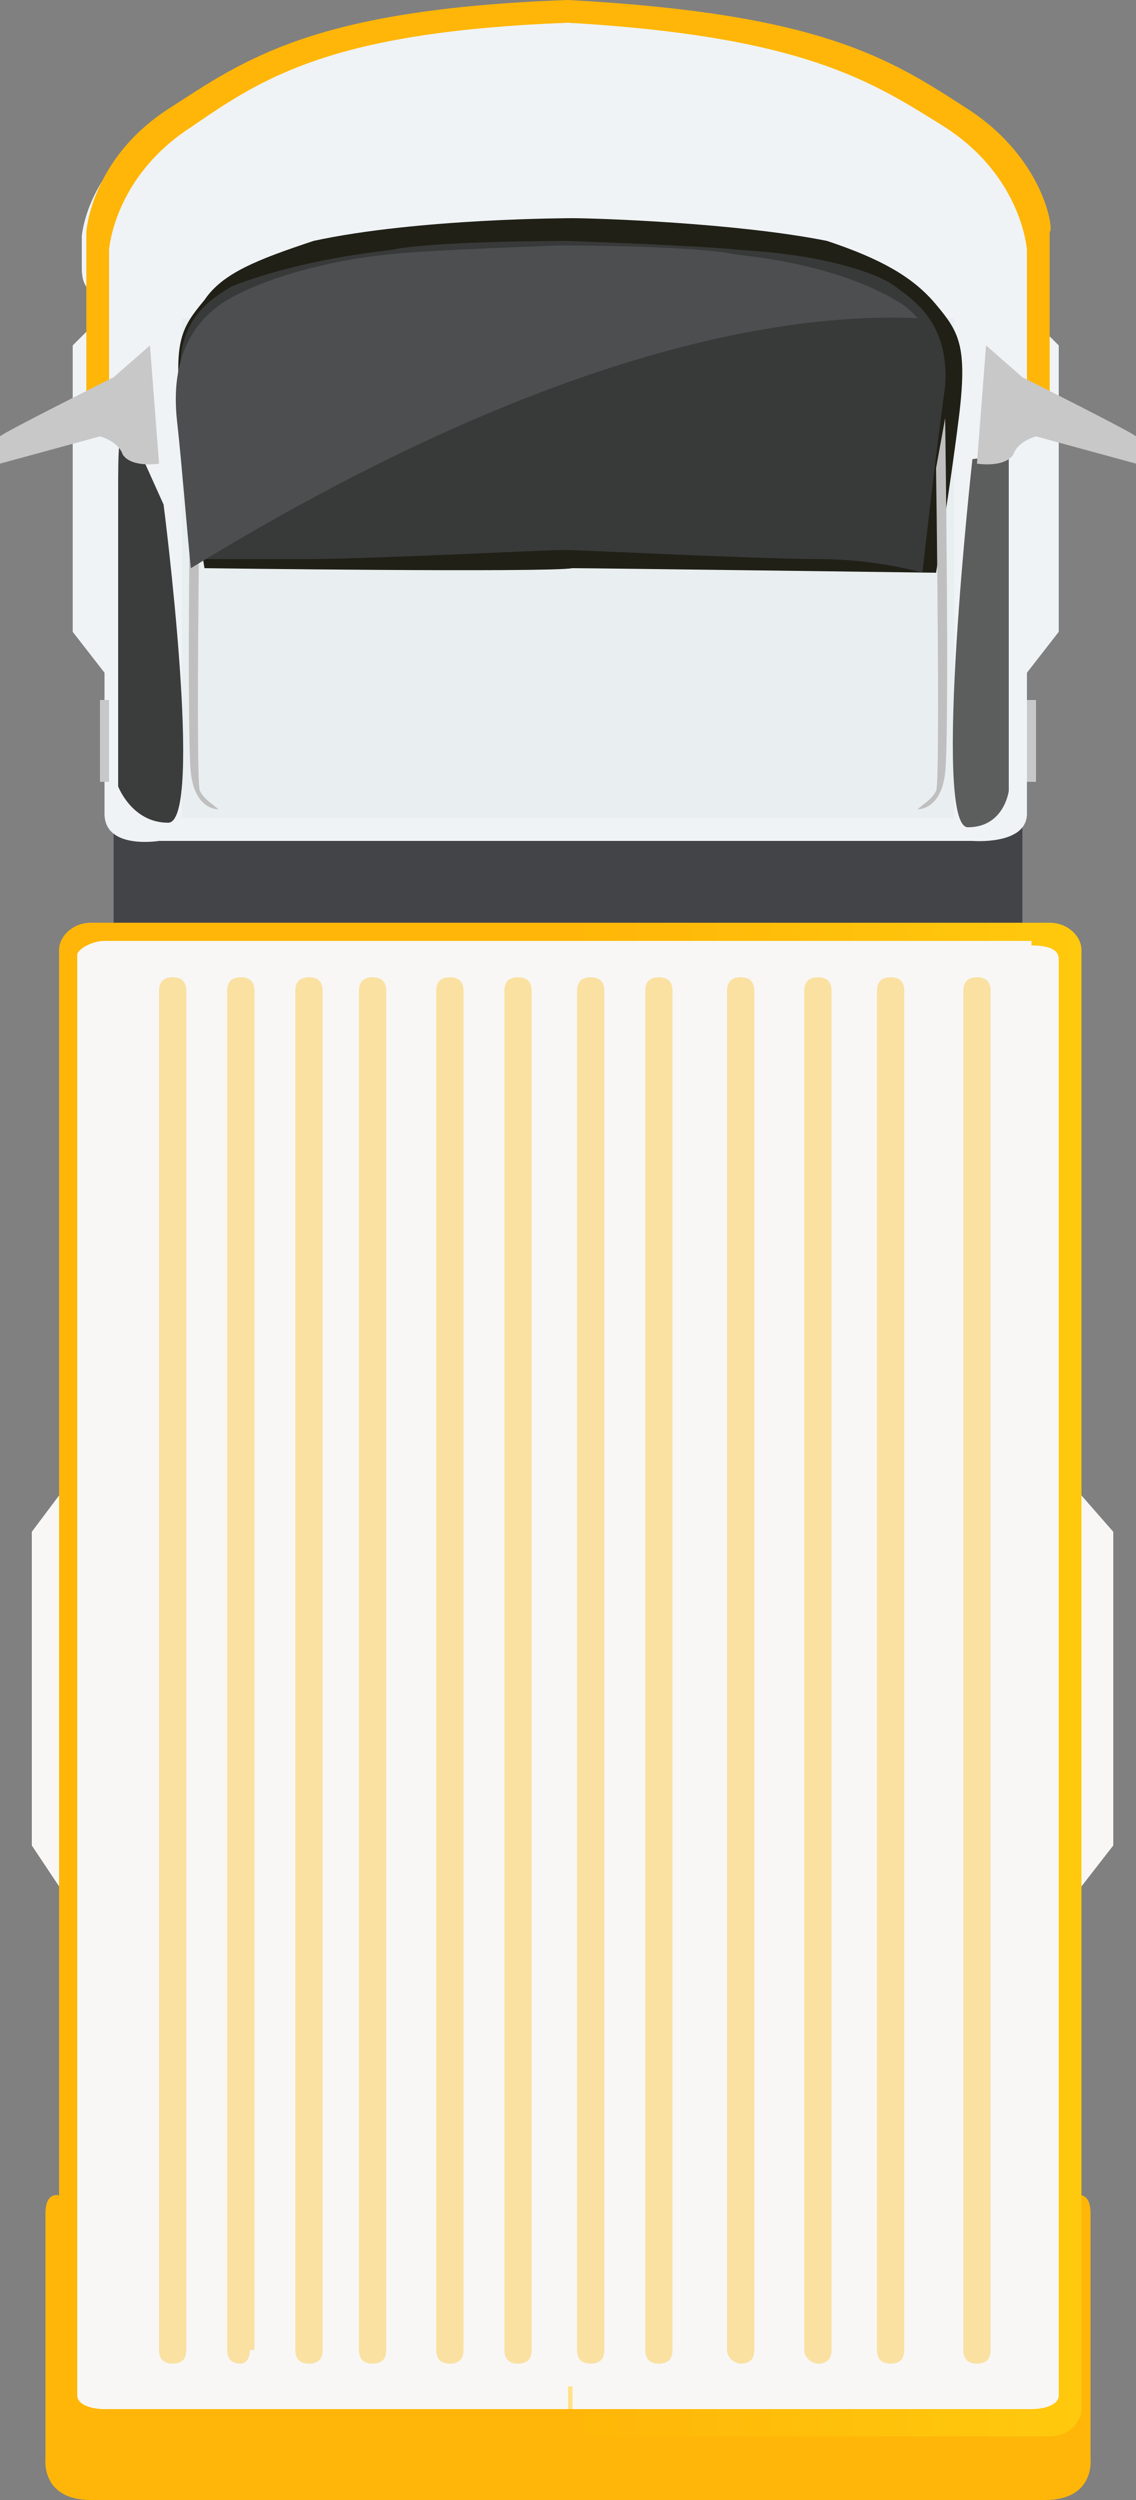 <?xml version="1.0" encoding="utf-8"?>
<!-- Generator: Adobe Illustrator 22.0.0, SVG Export Plug-In . SVG Version: 6.00 Build 0)  -->
<svg version="1.1" id="图层_1" xmlns="http://www.w3.org/2000/svg" xmlns:xlink="http://www.w3.org/1999/xlink" x="0px" y="0px"
	 viewBox="0 0 25 55" style="enable-background:new 0 0 25 55;" xml:space="preserve">
<rect x="0" y="0" width="25" height="55" fill="#808080" stroke="none"/>
<style type="text/css">
	.st0{fill:#434448;}
	.st1{fill:#EFF3F6;}
	.st2{fill:#E9EEF0;}
	.st3{fill:#C0BFBF;}
	.st4{fill:#FFB608;}
	.st5{fill:#202016;}
	.st6{fill:#5C5D5D;}
	.st7{fill:#C7C8C7;}
	.st8{fill:#383939;}
	.st9{fill:url(#路径_13_);}
	.st10{fill:#F8F7F5;}
	.st11{fill:#FFB608;fill-opacity:0.347;}
	.st12{fill:#FFE38A;}
	.st13{fill:#3B3C3C;}
	.st14{fill:#4C4E4F;}
</style>
<title>编组</title>
<g id="总">
	<g id="画板" transform="translate(-2189, -4152)">
		<g id="编组-72" transform="translate(-813, -609)">
			<g id="编组-50" transform="translate(2432, 4288)">
				<g id="编组-32备份-2" transform="translate(208, 1)">
					<g id="截屏2023-11-08-上午9.39.37" transform="translate(0, 45)">
						<g id="编组-48" transform="translate(324, 382)">
							
								<g id="编组" transform="translate(50.5, 72.5) rotate(-90) translate(-50.5, -72.5) translate(23, 60)">
								<polygon id="路径" class="st0" points="37.2,12.5 37.2,12.5 37.2,2.5 34.6,2.5 34.6,22.5 37.2,22.5 37.2,12.5 								"/>
								<path id="路径_1_" class="st1" d="M47.4,23.3l0.7-0.7l0.5,0c0,0-0.2,0.5,0.5,0.5h0.7c0,0,1.5-0.1,2.5-1.8
									c1-1.7,2-3.2,2.2-8.8l0-0.1c-0.2-5.6-1.2-7.1-2.2-8.8c-1-1.7-2.5-1.8-2.5-1.8h-0.7c-0.7,0-0.5,0.5-0.5,0.5l-0.5,0l-0.7-0.7
									h-6.3l-0.9,0.7c0,0-2.4,0-3.1,0c-0.8,0-0.6,1.2-0.6,1.2v17.9c0,0-0.1,1.2,0.6,1.2c0.8,0,3.1,0,3.1,0l0.9,0.7L47.4,23.3
									L47.4,23.3z"/>
								
									<rect id="矩形" x="34" y="7" transform="matrix(-2.535182e-06 -1 1 -2.535182e-06 30 55)" class="st2" width="17" height="11"/>
								<path id="路径_2_" class="st3" d="M44.7,4.4c0,0-7-0.1-7.1,0c-0.2,0.1-0.3,0.3-0.4,0.4c0,0.1-0.1-0.5,0.8-0.6
									c0.9-0.1,7.8,0,7.8,0L44.7,4.4L44.7,4.4z"/>
								<path id="路径_3_" class="st4" d="M52.6,21.3c1.1-1.7,2.1-3.2,2.4-8.8h0l0,0l0,0h0c-0.2-5.6-1.3-7.1-2.4-8.8
									c-1.1-1.7-2.7-1.8-2.7-1.8h-3.5c-0.4,0-0.5,0.2-0.5,0.3v0.1c0,0,0,0.1,0,0.1h0v0c0,0,0,0,0.1,0h3.5c0,0,1.6,0.1,2.7,1.8
									c1.1,1.6,2.1,3.1,2.3,8.3c-0.3,5.2-1.3,6.7-2.3,8.3c-1.1,1.7-2.7,1.8-2.7,1.8H46c0,0,0,0-0.1,0v0h0c0,0,0,0,0,0.1v0.1
									c0,0.1,0.1,0.3,0.5,0.3h3.5C49.9,23.2,51.5,23,52.6,21.3L52.6,21.3z"/>
								<path id="路径_4_" class="st5" d="M49.7,18.2c0.4-2,0.5-5.1,0.5-5.6c0,0,0-3.4-0.5-5.7c-0.4-1.2-0.7-2-1.3-2.4
									C47.8,4,47.5,3.8,45.9,4c-1.6,0.2-3.4,0.5-3.4,0.5s-0.1,7.5,0,8.1c0,0.5-0.1,8-0.1,8s1.8,0.3,3.4,0.5c1.6,0.2,1.9,0,2.5-0.5
									C48.9,20.1,49.3,19.4,49.7,18.2z"/>
								<path id="路径_5_" class="st6" d="M44.1,22.2h-6.5c0,0-0.8-0.1-0.8-0.9s8.1,0.1,8.1,0.1l0.1,0.8L44.1,22.2z"/>
								<path id="形状" class="st7" d="M47.4,21.7l-0.7,0.8c0,0-1.2,2.4-1.3,2.5c-0.2,0.1-0.6,0-0.6,0l0.6-2.2
									c0,0-0.1-0.4-0.4-0.5c-0.3-0.2-0.2-0.8-0.2-0.8L47.4,21.7L47.4,21.7z M39.6,22.6v0.2h-1.8v-0.2H39.6z"/>
								<path id="路径_6_" class="st3" d="M44.7,20.6c0,0-7,0.1-7.1,0c-0.2-0.1-0.3-0.3-0.4-0.4c0-0.1-0.1,0.5,0.8,0.6
									c0.9,0.1,7.8,0,7.8,0L44.7,20.6L44.7,20.6z"/>
								<path id="路径_7_" class="st8" d="M49.5,16.3c0.1-0.9,0.2-3.8,0.2-3.8v-0.1c0,0,0-2.9-0.2-3.8c-0.2-1.8-0.6-3-0.8-3.5
									c-0.3-0.5-0.8-1.3-2.2-1.1c-1.4,0.1-3.8,0.5-3.8,0.5s0,1,0,2.3c0,1.3,0.2,5.2,0.2,5.6c0,0.4-0.2,4.3-0.2,5.6
									c0,1.3-0.3,2.3-0.3,2.3s2.7,0.3,4.1,0.5c1.4,0.1,1.9-0.7,2.2-1.1C49,19.3,49.4,18.1,49.5,16.3z"/>
								<path id="路径_8_" class="st4" d="M0.9,24h5.4c0.5,0,0.4-0.3,0.4-0.3v-0.3l0-10.9l0-10.9V1.3c0,0,0.1-0.3-0.4-0.3H0.9
									C0.9,1,0,0.9,0,2v10.5h0V23C0,24.1,0.9,24,0.9,24L0.9,24z"/>
								
									<linearGradient id="路径_13_" gradientUnits="userSpaceOnUse" x1="20.234" y1="6.63" x2="21.234" y2="6.63" gradientTransform="matrix(0 22.552 33.346 0 -219.714 -443.794)">
									<stop  offset="0" style="stop-color:#FFB608"/>
									<stop  offset="1" style="stop-color:#FFDC13"/>
								</linearGradient>
								<path id="路径_9_" class="st9" d="M34.7,23.1V2c0-0.4-0.3-0.7-0.6-0.7H2C1.6,1.2,1.4,1.6,1.4,2v21.1
									c0,0.4,0.3,0.7,0.6,0.7h32.1C34.4,23.8,34.7,23.5,34.7,23.1L34.7,23.1z"/>
								<path id="形状结合" class="st10" d="M22.1,23.8l-0.8,0.7h-6.9l-0.9-0.7H22.1z M34.2,22.7c0,0.4-0.1,0.6-0.3,0.6H2.3
									C2.1,23.3,2,23,2,22.7V2.3c0-0.3,0.1-0.6,0.3-0.6l0,0H34c0.1,0,0.3,0.3,0.3,0.6l0,0V22.7z M21.3,0.7l0.8,0.6h-8.6l0.9-0.6
									L21.3,0.7z"/>
								<path id="形状_1_" class="st11" d="M3.3,4.1C3.1,4.1,3,4,3,3.8c0-0.2,0.1-0.3,0.3-0.3h29.9c0.2,0,0.3,0.1,0.3,0.3
									c0,0.2-0.1,0.3-0.3,0.3H3.3z M3.3,5.5C3.1,5.5,3,5.4,3,5.3C3,5.1,3.1,5,3.3,5h29.9c0.2,0,0.3,0.1,0.3,0.3
									c0,0.2-0.1,0.3-0.3,0.3H3.3z M3.3,7.1C3.1,7.1,3,7,3,6.8c0-0.2,0.1-0.3,0.3-0.3h29.9c0.2,0,0.3,0.1,0.3,0.3
									c0,0.2-0.1,0.3-0.3,0.3H3.3z M3.3,8.5C3.1,8.5,3,8.4,3,8.2c0-0.2,0.1-0.3,0.3-0.3h29.9c0.2,0,0.3,0.1,0.3,0.3
									c0,0.2-0.1,0.3-0.3,0.3H3.3z M3.3,10.2C3.1,10.2,3,10.1,3,9.9c0-0.2,0.1-0.3,0.3-0.3h29.9c0.2,0,0.3,0.1,0.3,0.3
									c0,0.2-0.1,0.3-0.3,0.3L3.3,10.2L3.3,10.2z M3.3,11.7c-0.2,0-0.3-0.1-0.3-0.3c0-0.2,0.1-0.3,0.3-0.3h29.9
									c0.2,0,0.3,0.1,0.3,0.3c0,0.2-0.1,0.3-0.3,0.3H3.3z M3.3,21.2c-0.2,0-0.3,0.1-0.3,0.3c0,0.2,0.1,0.3,0.3,0.3h29.9
									c0.2,0,0.3-0.1,0.3-0.3s-0.1-0.3-0.3-0.3H3.3z M3.3,19.3c-0.2,0-0.3,0.1-0.3,0.3c0,0.2,0.1,0.3,0.3,0.3h29.9
									c0.2,0,0.3-0.1,0.3-0.3c0-0.2-0.1-0.3-0.3-0.3H3.3z M3.3,17.7C3.1,17.7,3,17.9,3,18c0,0.2,0.1,0.3,0.3,0.3h29.9
									c0.2,0,0.3-0.1,0.3-0.3c0-0.2-0.1-0.3-0.3-0.3H3.3z M3.3,16C3.1,16,3,16.2,3,16.3c0,0.2,0.1,0.3,0.3,0.3h29.9
									c0.2,0,0.3-0.1,0.3-0.3c0-0.2-0.1-0.3-0.3-0.3H3.3z M3.3,14.2c-0.2,0-0.3,0.1-0.3,0.3c0,0.2,0.1,0.3,0.3,0.3h29.9
									c0.2,0,0.3-0.1,0.3-0.3c0-0.2-0.1-0.3-0.3-0.3H3.3z M3.3,12.7C3.1,12.7,3,12.8,3,13s0.1,0.3,0.3,0.3h29.9
									c0.2,0,0.3-0.1,0.3-0.3s-0.1-0.3-0.3-0.3H3.3z"/>
								<polygon id="路径_10_" class="st12" points="2.5,12.5 2.5,12.6 2,12.6 2,12.5 								"/>
								<path id="路径_11_" class="st13" d="M44.1,2.6h-6.4c0,0-0.8,0.3-0.8,1.1c0,0.8,7-0.1,7-0.1c1.1-0.5,1.6-0.7,1.6-0.8
									C45.6,2.6,45.1,2.6,44.1,2.6z"/>
								<path id="形状_2_" class="st7" d="M47.4,3.3l-0.7-0.8c0,0-1.2-2.4-1.3-2.5c-0.2-0.1-0.6,0-0.6,0l0.6,2.2
									c0,0-0.1,0.4-0.4,0.5c-0.3,0.2-0.2,0.8-0.2,0.8L47.4,3.3z M39.6,2.2v0.2h-1.8V2.2H39.6z"/>
								<path id="路径_12_" class="st14" d="M48,20.2c0.2-0.2,0.3-0.3,0.4-0.5c0.3-0.5,0.8-1.6,1-3.5c0.2-0.9,0.2-3.8,0.2-3.8
									v-0.1c0,0-0.1-2.9-0.2-3.8c-0.2-1.8-0.7-3-1-3.5c-0.3-0.5-1-1.3-2.7-1.1c-0.9,0.1-2.2,0.2-3.2,0.3
									C47.7,12.7,48.1,17.9,48,20.2L48,20.2z"/>
							</g>
						</g>
					</g>
				</g>
			</g>
		</g>
	</g>
</g>
</svg>

